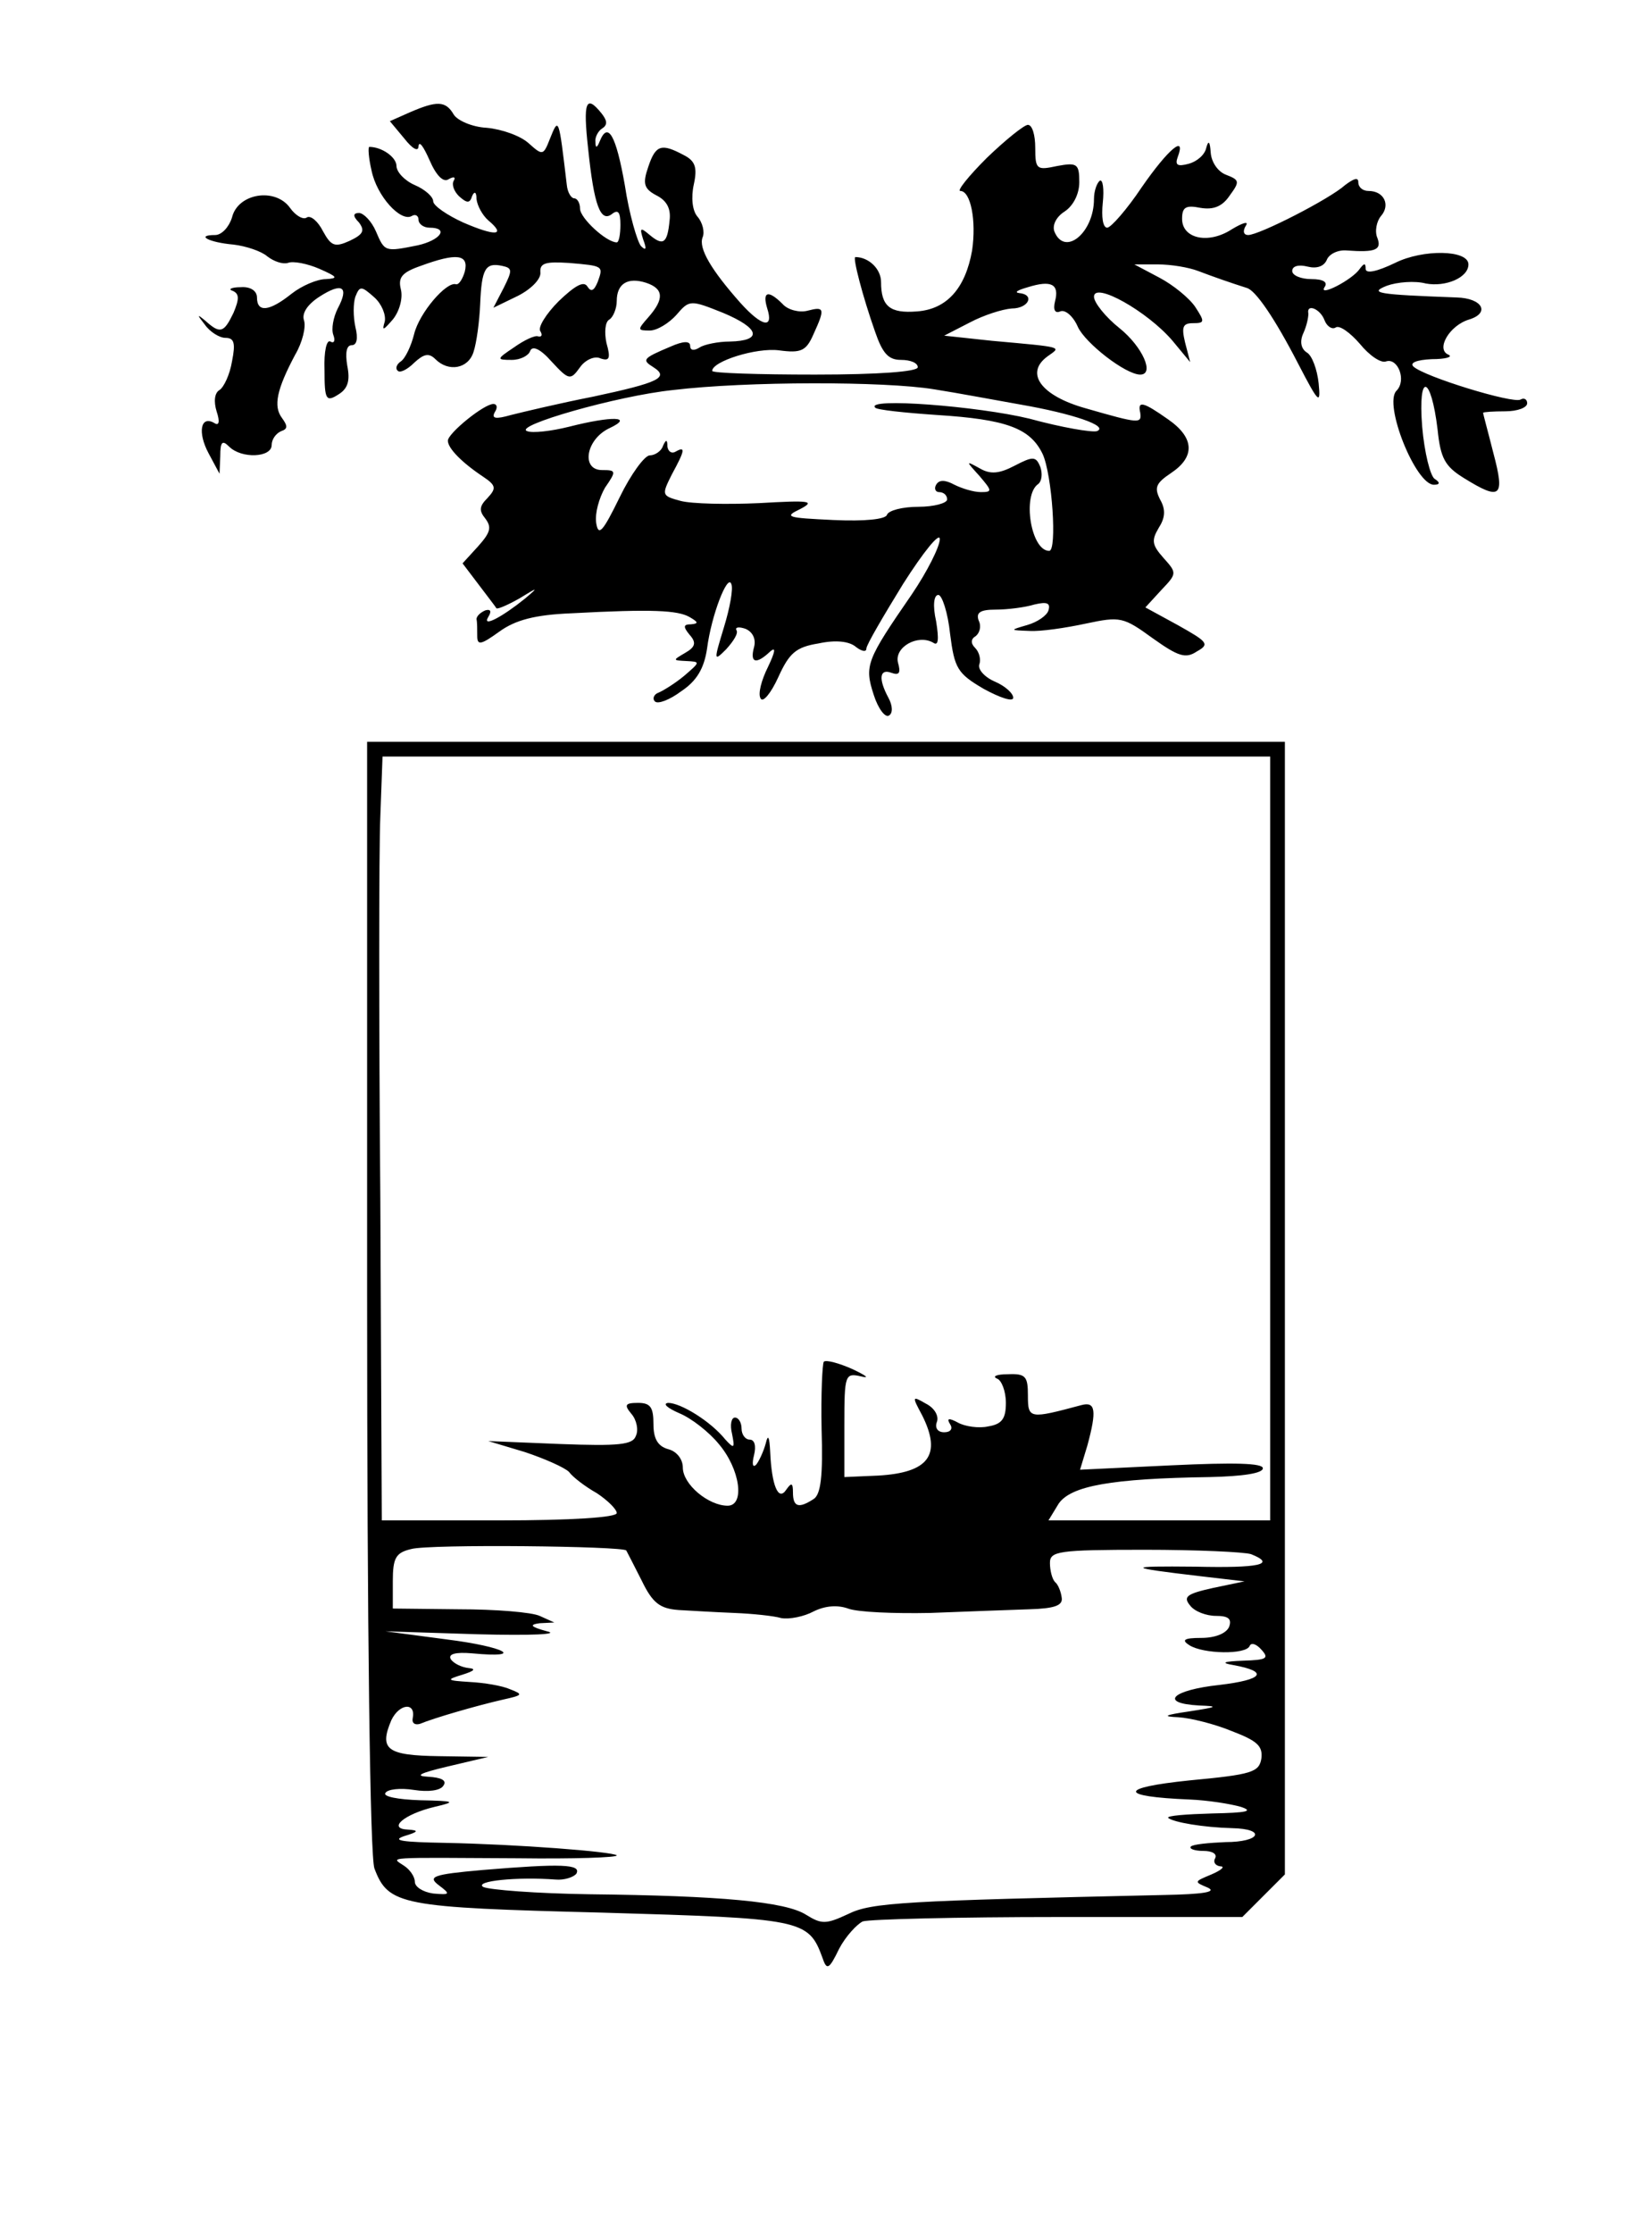 <?xml version="1.0" standalone="no"?>
<!DOCTYPE svg PUBLIC "-//W3C//DTD SVG 20010904//EN"
 "http://www.w3.org/TR/2001/REC-SVG-20010904/DTD/svg10.dtd">
<svg version="1.0" xmlns="http://www.w3.org/2000/svg"
 width="225pt" height="304pt" viewBox="0 0 225 304"
 preserveAspectRatio="xMidYMid meet">
<g transform="translate(0,304) scale(0.1,-0.1)"
fill="#000000" stroke="none">
<path d="M558 2887 l-27 -12 20 -24 c11 -14 19 -18 19 -10 1 8 7 -1 15 -19 9
-21 19 -31 26 -26 7 4 10 3 7 -2 -3 -5 0 -14 7 -21 11 -10 15 -10 18 0 3 7 6
6 6 -4 1 -9 8 -22 16 -29 25 -21 10 -22 -34 -3 -22 10 -41 23 -41 29 0 6 -11
16 -25 22 -14 6 -25 18 -25 26 0 12 -20 26 -37 26 -2 0 -1 -15 3 -32 7 -35 40
-71 55 -62 5 3 9 0 9 -5 0 -6 7 -11 15 -11 27 0 15 -17 -16 -24 -45 -9 -45 -9
-57 19 -6 14 -17 25 -23 25 -8 0 -9 -4 0 -13 8 -11 6 -16 -13 -25 -20 -9 -25
-7 -36 13 -7 14 -17 22 -22 19 -5 -4 -16 3 -23 13 -20 28 -71 20 -79 -13 -4
-13 -14 -24 -23 -24 -27 0 -9 -10 25 -13 17 -2 38 -9 46 -16 9 -7 21 -11 28
-9 7 3 27 -1 43 -8 25 -11 26 -13 9 -14 -12 0 -33 -9 -47 -20 -30 -24 -47 -26
-47 -5 0 9 -9 15 -22 14 -13 0 -18 -3 -11 -5 9 -4 9 -11 1 -30 -13 -27 -18
-29 -38 -11 -12 10 -12 9 -1 -5 7 -10 20 -18 28 -18 12 0 14 -7 9 -32 -3 -18
-11 -35 -17 -39 -7 -4 -8 -16 -4 -29 5 -15 3 -20 -3 -16 -19 11 -23 -13 -8
-41 l15 -28 1 24 c0 20 3 22 12 13 17 -17 58 -15 58 2 0 8 6 16 13 19 9 3 9 7
1 18 -12 16 -7 39 18 86 10 17 15 38 12 47 -3 9 4 21 21 32 31 20 41 14 25
-16 -6 -12 -9 -28 -6 -36 3 -8 1 -12 -4 -9 -5 3 -9 -13 -8 -39 0 -40 2 -44 19
-33 13 8 16 19 12 39 -3 18 -1 28 6 28 7 0 9 9 5 25 -3 14 -3 32 0 41 6 15 8
15 26 -1 10 -9 16 -24 14 -33 -4 -13 -2 -12 11 3 9 11 14 29 11 41 -4 16 1 23
27 32 49 18 66 16 60 -8 -3 -10 -8 -18 -12 -17 -13 4 -50 -39 -57 -68 -4 -16
-12 -33 -18 -37 -6 -4 -8 -10 -4 -13 3 -3 13 2 22 11 13 12 20 14 29 5 18 -18
45 -13 52 10 4 12 8 41 9 65 2 48 7 57 30 52 14 -3 14 -6 2 -30 l-14 -27 33
16 c18 9 32 23 31 32 -1 13 7 15 39 13 47 -4 47 -4 39 -26 -5 -12 -9 -14 -14
-6 -5 8 -17 1 -39 -20 -17 -17 -29 -36 -25 -41 3 -5 2 -8 -3 -7 -4 2 -19 -5
-33 -15 -24 -16 -24 -17 -3 -17 12 0 23 6 25 12 3 8 14 3 29 -14 24 -26 26
-26 39 -8 7 10 20 16 28 12 12 -4 14 0 8 21 -3 14 -2 29 4 32 5 3 10 15 10 25
0 24 15 33 40 25 24 -8 25 -22 3 -47 -15 -17 -15 -18 2 -18 10 0 26 10 36 21
18 21 19 21 64 3 50 -21 54 -38 9 -39 -16 0 -35 -4 -41 -8 -8 -5 -13 -4 -13 2
0 7 -9 7 -27 -1 -38 -16 -39 -18 -23 -28 22 -14 7 -21 -82 -40 -46 -9 -96 -21
-112 -25 -21 -6 -27 -5 -22 4 4 6 3 11 -2 11 -13 0 -62 -40 -62 -50 0 -10 18
-29 48 -49 18 -12 18 -16 6 -29 -11 -11 -12 -17 -3 -28 9 -12 7 -19 -10 -38
l-21 -23 22 -29 c12 -16 23 -30 24 -32 1 -2 15 4 31 13 26 16 27 16 8 0 -31
-25 -59 -40 -50 -25 5 8 3 11 -4 9 -7 -3 -12 -8 -12 -12 1 -4 1 -14 1 -23 0
-13 5 -12 30 6 22 16 49 23 98 25 111 6 145 4 161 -5 12 -7 13 -9 2 -10 -10 0
-11 -3 -2 -14 10 -11 8 -17 -6 -25 -17 -10 -17 -10 2 -11 19 -1 19 -1 -3 -20
-12 -10 -28 -20 -35 -23 -6 -2 -9 -8 -5 -12 4 -4 20 2 36 14 21 14 31 31 35
58 6 46 28 102 33 88 3 -6 -2 -33 -10 -59 -14 -46 -14 -47 3 -30 10 11 17 22
14 26 -2 4 3 5 12 2 10 -4 15 -14 12 -25 -6 -22 3 -24 22 -6 8 7 7 0 -3 -21
-9 -18 -14 -37 -10 -43 3 -6 14 7 24 29 15 33 24 41 55 46 23 5 42 3 51 -5 8
-6 14 -7 14 -2 0 5 23 44 50 88 28 44 50 71 50 61 0 -10 -17 -44 -38 -75 -62
-90 -65 -97 -52 -137 6 -19 16 -32 21 -28 5 3 5 13 -1 24 -14 26 -12 40 4 34
11 -4 13 0 9 14 -5 21 27 39 48 27 7 -5 8 4 4 29 -5 22 -3 36 3 36 5 0 13 -24
16 -53 6 -47 10 -54 46 -75 22 -12 40 -18 40 -12 0 6 -11 16 -25 22 -14 6 -24
17 -21 24 2 6 0 16 -6 22 -6 6 -6 12 1 16 5 4 8 13 4 21 -4 11 2 15 23 15 16
0 40 3 53 7 17 4 22 2 19 -8 -2 -7 -15 -16 -29 -20 -24 -7 -24 -7 3 -8 15 -1
49 4 77 10 47 10 51 9 91 -20 35 -25 45 -28 60 -18 18 10 15 13 -26 36 l-44
24 22 24 c21 22 21 23 3 43 -16 18 -17 24 -7 41 9 14 10 25 2 39 -8 16 -6 22
15 36 33 22 32 48 -4 73 -34 24 -42 26 -38 9 2 -15 -1 -15 -74 6 -61 17 -84
48 -52 71 18 13 24 12 -76 21 l-65 7 35 18 c19 10 44 18 57 19 23 0 32 19 10
21 -7 1 -2 4 12 8 32 10 43 4 37 -19 -3 -12 0 -17 7 -14 7 3 18 -7 24 -21 10
-22 65 -65 85 -65 20 0 3 38 -28 63 -19 15 -35 35 -35 43 0 21 73 -20 107 -60
l24 -29 -7 27 c-5 21 -3 26 11 26 16 0 16 2 3 22 -8 12 -30 30 -49 40 l-34 18
32 0 c18 0 42 -4 55 -9 21 -8 44 -16 66 -23 12 -3 38 -41 70 -103 28 -54 31
-57 28 -27 -2 19 -9 38 -16 42 -8 5 -10 15 -5 26 5 11 7 22 7 27 -3 14 16 7
22 -9 3 -8 10 -13 15 -10 5 4 20 -7 33 -22 13 -16 29 -27 36 -24 16 5 28 -26
14 -40 -18 -18 26 -128 51 -128 8 0 9 3 1 8 -6 4 -14 36 -17 71 -6 75 12 71
21 -4 4 -39 10 -50 36 -66 50 -31 56 -26 40 34 -7 28 -14 53 -14 55 0 1 14 2
30 2 17 0 30 5 30 11 0 5 -4 8 -9 5 -10 -6 -131 31 -146 45 -5 5 4 9 25 10 19
0 29 3 23 6 -18 7 1 40 28 48 29 9 18 29 -17 30 -109 4 -120 6 -95 16 14 5 38
7 53 3 27 -5 58 8 58 26 0 20 -62 21 -100 2 -25 -12 -40 -15 -40 -8 0 8 -2 8
-8 0 -10 -15 -57 -39 -48 -25 5 7 -2 11 -18 11 -14 0 -26 5 -26 11 0 7 9 9 21
6 12 -3 22 0 26 9 3 8 15 14 27 13 40 -3 48 1 42 17 -4 9 -1 23 5 30 13 15 4
34 -17 34 -8 0 -14 5 -14 12 0 7 -6 5 -18 -4 -21 -19 -117 -68 -132 -68 -6 0
-8 5 -3 13 4 6 -4 4 -19 -5 -32 -21 -68 -13 -68 14 0 16 5 19 25 15 18 -3 30
2 40 17 14 19 13 21 -5 28 -11 4 -20 17 -21 30 -1 15 -3 18 -6 7 -2 -10 -13
-19 -24 -22 -15 -4 -19 -2 -15 9 12 32 -13 11 -49 -41 -20 -30 -42 -55 -47
-55 -6 0 -8 15 -6 34 2 19 0 32 -4 30 -4 -3 -8 -14 -8 -25 0 -46 -40 -79 -54
-44 -3 9 3 20 14 27 12 8 20 24 20 40 0 25 -3 27 -30 22 -28 -6 -30 -5 -30 25
0 17 -4 31 -10 31 -5 0 -30 -20 -56 -45 -25 -25 -41 -45 -36 -45 14 0 22 -40
16 -81 -9 -51 -34 -80 -75 -83 -37 -3 -49 7 -49 40 0 18 -17 34 -35 34 -4 0
10 -54 27 -102 10 -29 18 -38 35 -38 13 0 23 -4 23 -10 0 -6 -53 -10 -140 -10
-77 0 -140 2 -140 5 0 13 60 32 91 28 30 -4 37 -1 47 22 16 35 15 38 -8 32
-11 -3 -27 1 -34 9 -20 20 -28 17 -21 -6 9 -28 -7 -25 -36 7 -40 45 -58 75
-52 90 3 7 0 20 -7 28 -7 8 -9 26 -5 44 5 23 2 32 -14 40 -30 16 -38 14 -48
-16 -8 -23 -6 -30 11 -39 14 -7 20 -18 18 -34 -3 -32 -9 -35 -27 -20 -13 11
-14 10 -9 -6 5 -13 4 -16 -3 -9 -5 6 -16 43 -22 83 -12 68 -23 87 -34 60 -4
-10 -6 -10 -6 -1 -1 6 4 15 9 18 8 5 7 11 -1 21 -21 26 -25 15 -18 -48 8 -78
17 -102 33 -89 8 6 11 2 11 -15 0 -13 -2 -24 -5 -24 -14 0 -50 33 -50 46 0 8
-4 14 -8 14 -4 0 -9 8 -10 18 -11 93 -11 93 -23 63 -9 -23 -10 -23 -29 -6 -11
10 -36 19 -57 21 -20 1 -40 10 -45 18 -11 19 -23 19 -60 3z m714 -377 c32 -5
85 -15 119 -21 69 -12 120 -29 103 -36 -7 -2 -48 5 -92 17 -70 17 -224 29
-210 15 2 -3 40 -7 84 -10 95 -6 127 -18 144 -53 13 -28 20 -132 9 -132 -25 0
-37 76 -15 91 5 4 6 14 3 23 -6 15 -10 15 -35 2 -21 -11 -33 -12 -47 -4 -20
11 -20 11 -1 -10 17 -20 18 -22 2 -22 -10 0 -26 5 -36 10 -13 7 -21 7 -25 0
-3 -5 -1 -10 4 -10 6 0 11 -4 11 -10 0 -5 -18 -10 -39 -10 -22 0 -41 -5 -43
-11 -2 -6 -30 -9 -73 -7 -63 3 -68 4 -45 15 21 11 13 12 -56 8 -44 -2 -92 -1
-107 3 -26 7 -26 8 -12 36 18 33 19 39 5 31 -5 -3 -10 0 -11 7 0 10 -2 10 -6
1 -2 -7 -11 -13 -18 -13 -7 0 -26 -26 -41 -57 -23 -47 -29 -54 -32 -35 -2 13
4 34 12 48 16 23 15 24 -4 24 -29 0 -22 42 10 57 34 16 4 17 -55 2 -24 -6 -50
-9 -57 -6 -20 7 122 48 199 56 100 12 288 12 355 1z"/>
<path d="M500 1276 c0 -456 4 -765 10 -780 19 -50 36 -53 310 -60 272 -8 281
-9 300 -61 6 -18 9 -17 23 12 9 17 24 33 32 37 9 3 129 6 267 6 l250 0 29 29
29 29 0 771 0 771 -625 0 -625 0 0 -754z m1230 214 l0 -520 -151 0 -151 0 14
23 c17 24 71 34 206 36 44 1 72 5 72 12 0 7 -39 8 -124 4 l-125 -6 10 33 c13
48 11 60 -8 55 -71 -19 -73 -19 -73 13 0 26 -3 30 -27 29 -16 0 -22 -3 -15 -6
6 -2 12 -17 12 -33 0 -21 -5 -29 -24 -32 -13 -3 -32 0 -41 5 -13 7 -16 6 -11
-2 4 -6 1 -11 -8 -11 -9 0 -13 6 -10 14 3 8 -3 19 -15 25 -19 11 -19 10 -5
-16 27 -54 9 -78 -60 -82 l-46 -2 0 71 c0 69 1 71 23 66 12 -3 7 1 -12 10 -18
8 -36 13 -39 10 -2 -3 -4 -45 -3 -92 2 -63 -1 -89 -11 -95 -20 -13 -28 -11
-28 9 0 13 -2 14 -9 4 -11 -17 -20 6 -22 51 -1 21 -3 25 -6 12 -3 -11 -9 -24
-13 -29 -5 -5 -6 1 -3 13 3 12 1 21 -6 21 -6 0 -11 7 -11 15 0 8 -4 15 -9 15
-5 0 -7 -10 -4 -22 4 -20 3 -21 -9 -8 -20 25 -61 50 -78 50 -8 -1 -1 -7 15
-14 17 -7 41 -26 54 -42 29 -34 36 -84 12 -84 -26 0 -61 29 -61 52 0 11 -8 22
-20 25 -14 4 -20 14 -20 34 0 23 -4 29 -21 29 -18 0 -19 -3 -9 -15 7 -8 10
-22 6 -30 -4 -12 -23 -14 -103 -11 l-98 4 50 -15 c27 -9 54 -21 60 -27 5 -7
22 -20 38 -29 15 -10 27 -22 27 -27 0 -6 -62 -10 -160 -10 l-160 0 -2 438 c-2
240 -2 474 0 520 l3 82 604 0 605 0 0 -520z m-877 -561 c1 -2 11 -21 21 -41
15 -31 25 -38 50 -40 17 -1 51 -3 76 -4 25 -1 54 -4 64 -7 11 -2 31 2 44 9 16
8 33 9 47 4 13 -5 63 -7 112 -6 48 2 109 4 135 5 34 1 46 5 44 16 -1 8 -5 18
-9 21 -4 4 -7 16 -7 26 0 16 11 18 129 18 71 0 136 -3 145 -6 35 -14 11 -19
-76 -17 -96 1 -95 -1 7 -13 l60 -7 -43 -9 c-36 -8 -41 -12 -31 -24 6 -8 22
-14 35 -14 17 0 22 -4 18 -15 -4 -9 -19 -15 -38 -15 -24 0 -27 -3 -16 -10 19
-12 77 -13 82 -1 2 5 9 3 16 -5 11 -12 7 -14 -25 -15 -27 -1 -31 -3 -13 -6 49
-9 40 -20 -19 -27 -65 -7 -83 -25 -28 -28 27 -1 26 -2 -13 -8 -34 -5 -38 -7
-15 -8 16 -1 49 -9 73 -19 34 -13 42 -20 40 -37 -3 -19 -13 -22 -98 -30 -97
-10 -97 -22 0 -26 25 -1 56 -6 70 -10 18 -6 8 -8 -39 -9 -35 -1 -62 -3 -60 -6
7 -6 48 -13 87 -14 47 -1 39 -19 -9 -19 -23 -1 -44 -3 -47 -6 -3 -3 5 -6 17
-6 12 0 19 -4 16 -10 -3 -5 0 -10 7 -11 7 0 2 -5 -12 -11 -24 -10 -24 -10 -5
-18 13 -6 -7 -9 -60 -10 -353 -8 -398 -10 -430 -26 -30 -14 -36 -14 -57 -1
-28 18 -117 26 -295 28 -72 1 -137 6 -145 10 -12 8 46 14 99 10 11 -1 24 3 28
8 7 13 -20 14 -128 5 -68 -6 -75 -9 -59 -21 16 -12 15 -13 -8 -11 -14 2 -25 9
-25 16 0 7 -7 17 -15 22 -18 12 -28 11 155 10 76 -1 137 1 135 4 -6 5 -134 15
-235 17 -56 1 -72 3 -55 9 20 6 21 8 6 9 -29 1 -6 21 36 31 30 7 28 8 -20 9
-30 1 -51 5 -47 10 3 5 20 7 39 4 19 -3 36 -1 40 6 5 7 -3 11 -21 12 -19 1
-11 5 27 14 l55 13 -67 1 c-71 1 -82 9 -65 49 11 23 34 25 29 2 -1 -6 3 -9 10
-7 19 8 78 25 113 33 27 6 28 7 10 14 -11 5 -36 9 -55 10 -32 2 -33 3 -10 10
16 5 19 8 8 9 -9 1 -20 6 -24 12 -4 7 6 10 29 8 74 -7 45 9 -35 19 l-83 11
125 -4 c75 -2 113 0 95 4 -22 6 -25 9 -10 11 l20 1 -20 9 c-11 5 -60 9 -110 9
l-90 1 0 37 c0 32 4 39 25 44 25 7 290 4 293 -2z"/>
</g>
</svg>
